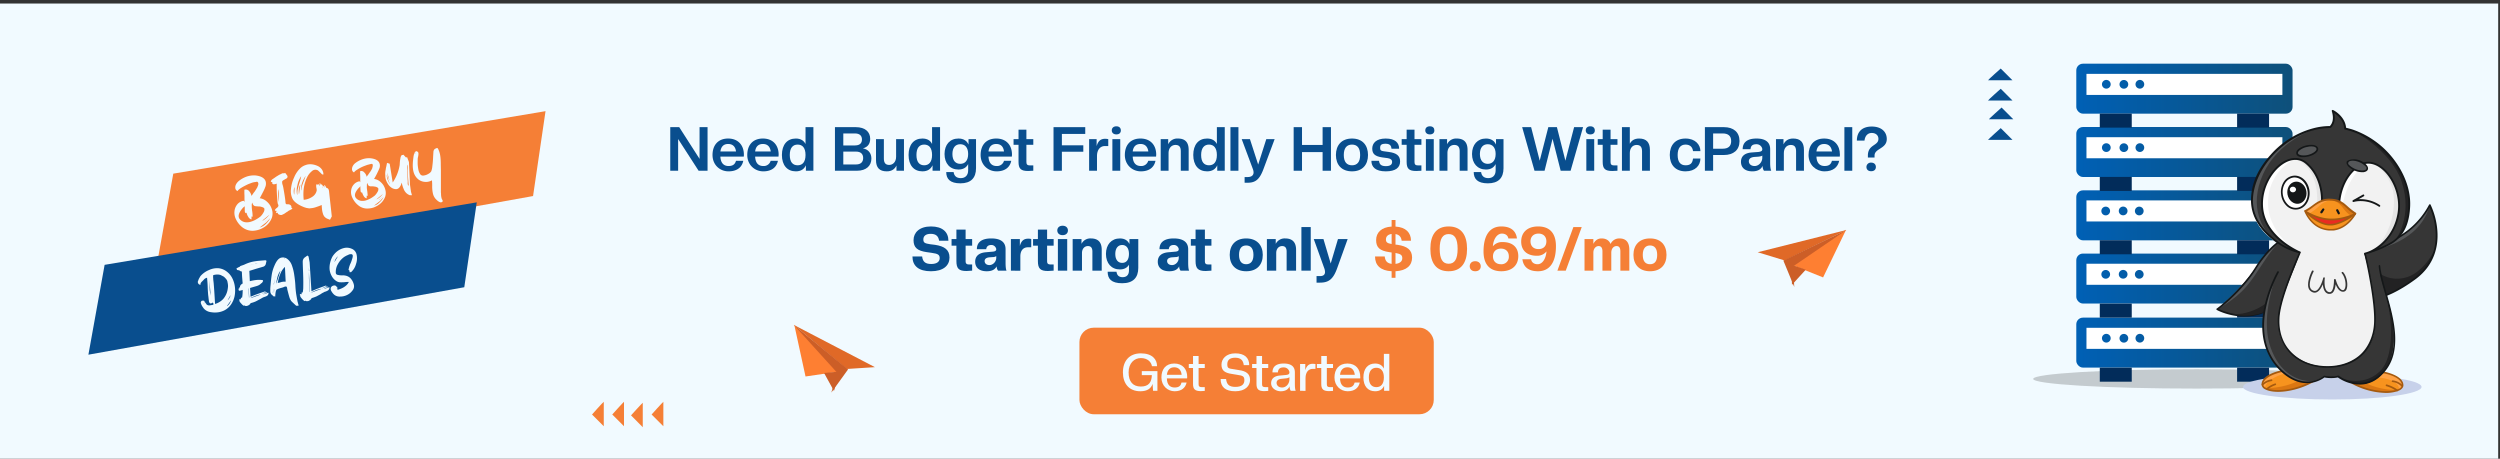 <svg xmlns="http://www.w3.org/2000/svg" xmlns:xlink="http://www.w3.org/1999/xlink" viewBox="0 0 2064.5 378.8"><rect x="0" y="0" width="2064.5" height="378.8" fill="#333333" stroke="none"/><defs><style>.a{fill:none;}.b{clip-path:url(#a);}.c{fill:#f1faff;}.d{fill:#094e8e;}.e{fill:#f57f36;}.f{fill:#282625;opacity:0.22;}.g{fill:url(#b);}.h{fill:#fff;}.i{fill:url(#c);}.j{fill:url(#d);}.k{fill:url(#e);}.l{fill:url(#f);}.m{fill:url(#g);}.n{fill:url(#h);}.o{fill:url(#i);}.p{fill:url(#j);}.q{fill:url(#k);}.r{fill:url(#l);}.s{fill:url(#m);}.t{fill:url(#n);}.u{fill:url(#o);}.v{fill:url(#p);}.w{fill:#c7d1ea;}.x{fill:#f7931e;}.y{fill:#db7712;}.z{fill:#ffa245;}.aa{fill:#a55a0f;}.ab{fill:#363636;}.ac{fill:#555759;}.ad{fill:#222223;}.ae{fill:#141718;}.af{fill:#0e1928;}.ag{fill:#f2f2f2;}.ah{fill:#f15a24;}.ai{fill:#e5e5e5;}.aj{fill:#ea2a21;}.ak{fill:#e06927;}.al{fill:#fe7f32;}.am{fill:#cc5e27;}</style><clipPath id="a"><rect class="a" x="-1" y="2.9" width="2066" height="378"/></clipPath><linearGradient id="b" x1="1714.64" y1="282.92" x2="1893.21" y2="282.92" gradientUnits="userSpaceOnUse"><stop offset="0" stop-color="#0060b5"/><stop offset="1" stop-color="#0e507a"/></linearGradient><linearGradient id="c" x1="1733.98" y1="309.35" x2="1760.41" y2="309.35" gradientUnits="userSpaceOnUse"><stop offset="0" stop-color="#022c5a"/><stop offset="1" stop-color="#022c5a"/></linearGradient><linearGradient id="d" x1="1847.43" y1="309.35" x2="1873.86" y2="309.35" xlink:href="#c"/><linearGradient id="e" x1="1714.64" y1="230.07" x2="1893.21" y2="230.07" xlink:href="#b"/><linearGradient id="f" x1="1733.98" y1="256.5" x2="1760.41" y2="256.5" xlink:href="#c"/><linearGradient id="g" x1="1847.43" y1="256.5" x2="1873.86" y2="256.5" xlink:href="#c"/><linearGradient id="h" x1="1714.64" y1="177.78" x2="1893.21" y2="177.78" xlink:href="#b"/><linearGradient id="i" x1="1733.98" y1="204.21" x2="1760.41" y2="204.21" xlink:href="#c"/><linearGradient id="j" x1="1847.43" y1="204.21" x2="1873.86" y2="204.21" xlink:href="#c"/><linearGradient id="k" x1="1714.64" y1="125.5" x2="1893.21" y2="125.5" xlink:href="#b"/><linearGradient id="l" x1="1733.98" y1="151.93" x2="1760.41" y2="151.93" xlink:href="#c"/><linearGradient id="m" x1="1847.43" y1="151.93" x2="1873.86" y2="151.93" xlink:href="#c"/><linearGradient id="n" x1="1714.64" y1="73.22" x2="1893.21" y2="73.22" xlink:href="#b"/><linearGradient id="o" x1="1733.98" y1="99.64" x2="1760.41" y2="99.64" xlink:href="#c"/><linearGradient id="p" x1="1847.43" y1="99.64" x2="1873.86" y2="99.64" xlink:href="#c"/></defs><g class="b"><rect class="c" x="-2" y="1.9" width="2065" height="377"/><path class="d" d="M753.5,211.8h8c.5,4.3,2.6,6.2,7.5,6.2s7-2.1,7-4.8-1.3-3.7-6.6-4.4l-4.2-.6c-7.6-1.1-10.8-3.7-10.8-9.9s4.8-11.3,14.4-11.3,14.4,4.7,14.4,11.8h-7.7c-.5-3.8-2.7-5.7-6.9-5.7s-6.1,1.9-6.1,4.6,1.1,3.3,5.7,4l4.1.5c7.6,1.2,11.8,4,11.8,10.5s-5,11.3-15.3,11.3S753.5,219.5,753.5,211.8Z"/><path class="d" d="M789.8,215.6V202.9h-4v-5.5h4v-7.8h7.6v7.8h5.4v5.5h-5.4v13c0,1.8.9,2.5,2.7,2.5h2.7v5.1l-4.6.3C791.8,223.8,789.8,221.8,789.8,215.6Z"/><path class="d" d="M805.3,216.1c0-4,2.4-7.3,9-7.8l5.6-.5c2.1-.2,2.8-.9,2.8-2s-1.4-3.5-4-3.5-4,1.2-4.3,3.5h-7.7c0-5.4,3.5-8.9,11.9-8.9s11.8,3.5,11.8,8.9v11c0,3.6.3,5.8.8,6.7h-7a5.3,5.3,0,0,1-1.1-3.6c-1.5,2.7-3.9,4.1-8.3,4.1C808.6,224,805.3,220.9,805.3,216.1Zm17.4-3.1v-1.5a4.9,4.9,0,0,1-2.8.8l-2.9.2c-2.8.3-3.9,1.5-3.9,3.1s1.2,3.3,4,3.3S822.7,216.2,822.7,213Z"/><path class="d" d="M834.8,223.5V197.4h7.4v5.7c1.3-4.6,3.5-6,7-6a8.8,8.8,0,0,1,2.4.3v6.8h-2.7c-3.9,0-6.3,2.7-6.3,7.5v11.9Z"/><path class="d" d="M857.1,215.6V202.9h-4v-5.5h4v-7.8h7.6v7.8h5.4v5.5h-5.4v13c0,1.8.8,2.5,2.7,2.5h2.7v5.1l-4.7.3C859.1,223.8,857.1,221.8,857.1,215.6Z"/><path class="d" d="M873.1,190.3c0-2.2,1.6-3.9,4.4-3.9s4.4,1.7,4.4,3.9-1.6,3.9-4.4,3.9S873.1,192.5,873.1,190.3Zm.5,33.2V197.4h7.7v26.1Z"/><path class="d" d="M902.1,223.5V207.8c0-3-1.1-4.6-3.7-4.6s-4.9,2-4.9,5.8v14.5h-7.7V197.4h7.3v4a8.1,8.1,0,0,1,7.7-4.5c6,0,9,3.1,9,9.4v17.2Z"/><path class="d" d="M913.3,209.7c0-7.7,4.5-12.8,11.5-12.8,4.2,0,6.6,1.9,7.9,4.6v-4.1H940v23.8c0,8.1-4.3,12.7-13.3,12.7s-12-3.7-12-9.5H922c.4,3,2,4.5,5.1,4.5s5.2-1.8,5.2-5.5v-4.8c-1.4,2.4-3.8,3.9-7.5,3.9C917.8,222.5,913.3,217.4,913.3,209.7Zm19,0c0-4.9-2.3-7.4-5.6-7.4s-5.7,2.5-5.7,7.4,2.3,7.4,5.7,7.4S932.3,214.6,932.3,209.7Z"/><path class="d" d="M956.1,216.1c0-4,2.3-7.3,9-7.8l5.6-.5c2.1-.2,2.7-.9,2.7-2s-1.3-3.5-4-3.5-4,1.2-4.2,3.5h-7.7c0-5.4,3.5-8.9,11.8-8.9s11.9,3.5,11.9,8.9v11c0,3.6.3,5.8.8,6.7h-7.1a5.3,5.3,0,0,1-1.1-3.6c-1.4,2.7-3.9,4.1-8.2,4.1C959.4,224,956.1,220.9,956.1,216.1Zm17.3-3.1v-1.5a4.2,4.2,0,0,1-2.7.8l-2.9.2c-2.9.3-4,1.5-4,3.1s1.2,3.3,4.1,3.3S973.4,216.2,973.4,213Z"/><path class="d" d="M987.3,215.6V202.9h-3.9v-5.5h3.9v-7.8H995v7.8h5.4v5.5H995v13c0,1.8.8,2.5,2.6,2.5h2.8v5.1l-4.7.3C989.3,223.8,987.3,221.8,987.3,215.6Z"/><path class="d" d="M1015.5,210.5c0-8.2,4.9-13.6,13.6-13.6s13.7,5.4,13.7,13.6-4.9,13.5-13.7,13.5S1015.5,218.6,1015.5,210.5Zm19.6,0c0-5.3-2.2-7.8-6-7.8s-5.9,2.5-5.9,7.8,2.2,7.7,5.9,7.7S1035.1,215.7,1035.1,210.5Z"/><path class="d" d="M1062.5,223.5V207.8c0-3-1.1-4.6-3.7-4.6s-4.9,2-4.9,5.8v14.5h-7.7V197.4h7.3v4a8.2,8.2,0,0,1,7.8-4.5c5.9,0,9,3.1,9,9.4v17.2Z"/><path class="d" d="M1074.7,223.5v-36h7.7v36Z"/><path class="d" d="M1087.2,228h2.9c2.7,0,4.1-1.2,4.1-3.4a9.3,9.3,0,0,0-.7-3.3l-8.6-23.9h8l6,20.2,6-20.2h8l-8.6,23.9c-3.3,9.3-7.1,12.1-14.2,12.1h-2.9Z"/><path class="e" d="M1149.2,229.4V224c-9.2-.5-13.7-4.9-13.7-12.2h8c.4,3.7,2,5.6,5.7,6.1v-9.4l-2-.3c-7.6-1.1-10.8-3.7-10.8-9.9s4.3-10.7,12.8-11.2v-5.4h3.2v5.4c8.5.5,12.8,5,12.8,11.7h-7.7c-.4-3.2-2-5-5.1-5.5V202l1.9.2c7.6,1.2,11.8,4,11.8,10.5s-4.5,10.8-13.7,11.3v5.4Zm0-27.9v-8.3c-3.2.4-4.7,2.2-4.7,4.5S1145.5,200.9,1149.2,201.5Zm3.2,7.4v9c3.8-.4,5.6-2.2,5.6-4.7S1156.8,209.7,1152.4,208.9Z"/><path class="e" d="M1181.2,205.5c0-11.4,4.7-18.5,15.1-18.5s15.2,7.1,15.2,18.5-4.8,18.5-15.2,18.5S1181.2,217,1181.2,205.5Zm22.5,0c0-8.5-2.5-12.2-7.4-12.2s-7.4,3.7-7.4,12.2,2.5,12.3,7.4,12.3S1203.7,214.1,1203.7,205.5Z"/><path class="e" d="M1213.7,219.9c0-2.4,1.6-4.2,4.5-4.2s4.6,1.8,4.6,4.2-1.6,4.1-4.6,4.1S1213.7,222.1,1213.7,219.9Z"/><path class="e" d="M1225.1,207.7c0-13.6,5.3-20.7,14.7-20.7,7.2,0,12,3.1,12.9,9.9h-7.1c-.4-2.3-2.2-4-5.4-4s-6.8,3.4-7.4,10.5a9.8,9.8,0,0,1,8.1-3.5c8.1,0,12.9,4.3,12.9,11.6s-4.9,12.5-14,12.5S1225.1,218.8,1225.1,207.7Zm20.9,4c0-4-2.6-6.4-6.5-6.4s-6.6,2.4-6.6,6.4,2.6,6.5,6.6,6.5A6.1,6.1,0,0,0,1246,211.7Z"/><path class="e" d="M1284.9,203.3c0,13.6-5.4,20.7-14.8,20.7-7.2,0-12-3-12.9-9.9h7.2c.3,2.3,2.1,4.1,5.4,4.1s6.7-3.5,7.3-10.6a9.7,9.7,0,0,1-8,3.6c-8.1,0-12.9-4.4-12.9-11.7s4.8-12.5,14-12.5S1284.9,192.2,1284.9,203.3Zm-21-4c0,4,2.6,6.4,6.6,6.4s6.5-2.4,6.5-6.4-2.6-6.4-6.5-6.4S1263.9,195.3,1263.9,199.3Z"/><path class="e" d="M1286.1,223.5l13.2-36h6.9l-13.2,36Z"/><path class="e" d="M1338.1,223.5V207.6c0-3.1-1.1-4.4-3.2-4.4s-4.3,1.8-4.3,5.5v14.8h-7.3V207.6c0-3.1-1.2-4.4-3.2-4.4s-4.3,1.8-4.3,5.5v14.8h-7.3V197.4h7.3v4c1.3-2.5,3.3-4.5,6.8-4.5s6.2,1.5,7.4,4.6a7.8,7.8,0,0,1,7.3-4.6c5.4,0,8.2,3.1,8.2,9.4v17.2Z"/><path class="e" d="M1348.9,210.5c0-8.2,4.9-13.6,13.7-13.6s13.6,5.4,13.6,13.6-4.9,13.5-13.6,13.5S1348.9,218.6,1348.9,210.5Zm19.6,0c0-5.3-2.2-7.8-5.9-7.8s-6,2.5-6,7.8,2.2,7.7,6,7.7S1368.5,215.7,1368.5,210.5Z"/><ellipse class="f" cx="1814" cy="312.9" rx="135" ry="8"/><rect class="g" x="1714.6" y="262.3" width="178.6" height="41.26" rx="5.5"/><path class="h" d="M1723,270.7v17.4h161.8V270.7Zm16.5,12.2a3.6,3.6,0,1,1,3.5-3.5A3.6,3.6,0,0,1,1739.5,282.9Zm13.8,0a3.6,3.6,0,0,1,0-7.1,3.6,3.6,0,1,1,0,7.1Zm13.9,0a3.6,3.6,0,1,1,3.5-3.5A3.6,3.6,0,0,1,1767.2,282.9Z"/><rect class="i" x="1734" y="303.6" width="26.4" height="11.6"/><rect class="j" x="1847.4" y="303.6" width="26.4" height="11.6"/><rect class="k" x="1714.6" y="209.4" width="178.6" height="41.26" rx="5.5"/><path class="h" d="M1723,217.8v17.4h161.8V217.8Zm16.5,12.3a3.6,3.6,0,1,1,0-7.1,3.6,3.6,0,0,1,0,7.1Zm13.8,0a3.6,3.6,0,1,1,3.6-3.6A3.6,3.6,0,0,1,1753.3,230.1Zm13.9,0a3.6,3.6,0,1,1,0-7.1,3.6,3.6,0,0,1,0,7.1Z"/><rect class="l" x="1734" y="250.7" width="26.4" height="11.6"/><rect class="m" x="1847.4" y="250.7" width="26.4" height="11.6"/><rect class="n" x="1714.6" y="157.2" width="178.6" height="41.26" rx="5.5"/><path class="h" d="M1723,165.5v17.4h161.8V165.5Zm16.5,12.3a3.6,3.6,0,1,1,0-7.1,3.6,3.6,0,0,1,0,7.1Zm13.8,0a3.6,3.6,0,1,1,3.6-3.6A3.6,3.6,0,0,1,1753.3,177.8Zm13.9,0a3.6,3.6,0,1,1,0-7.1,3.6,3.6,0,0,1,0,7.1Z"/><rect class="o" x="1734" y="198.4" width="26.4" height="11.6"/><rect class="p" x="1847.4" y="198.4" width="26.4" height="11.6"/><rect class="q" x="1714.6" y="104.9" width="178.6" height="41.26" rx="5.5"/><path class="h" d="M1723,113.3v17.4h161.8V113.3Zm16.5,12.2a3.6,3.6,0,1,1,3.5-3.5A3.6,3.6,0,0,1,1739.5,125.5Zm13.8,0a3.6,3.6,0,0,1,0-7.1,3.6,3.6,0,1,1,0,7.1Zm13.9,0a3.6,3.6,0,1,1,3.5-3.5A3.6,3.6,0,0,1,1767.2,125.5Z"/><rect class="r" x="1734" y="146.1" width="26.4" height="11.6"/><rect class="s" x="1847.4" y="146.1" width="26.4" height="11.6"/><rect class="t" x="1714.6" y="52.6" width="178.6" height="41.26" rx="5.5"/><path class="h" d="M1723,61V78.4h161.8V61Zm16.5,12.2a3.6,3.6,0,1,1,3.5-3.5A3.6,3.6,0,0,1,1739.5,73.2Zm13.8,0a3.6,3.6,0,0,1,0-7.1,3.6,3.6,0,1,1,0,7.1Zm13.9,0a3.6,3.6,0,1,1,3.5-3.5A3.6,3.6,0,0,1,1767.2,73.2Z"/><rect class="u" x="1734" y="93.8" width="26.4" height="11.6"/><rect class="v" x="1847.4" y="93.8" width="26.4" height="11.6"/><ellipse class="w" cx="1926" cy="319.5" rx="73.7" ry="10.4"/><path class="x" d="M1981.3,321.7c-6.5,3.6-23.6,2.7-38.6-5.4l5.8-2,14.9-5.1,4.8-1.7s15,2.6,15.9,10.1C1984.2,319.3,1983.2,320.7,1981.3,321.7Z"/><path class="y" d="M1981.3,321.7c-6.5,3.6-23.6,2.7-38.6-5.4l5.8-2,5.5,2.3S1967.3,323.2,1981.3,321.7Z"/><path class="z" d="M1981.3,321.7c-.6-9.2-17.7-10-17.7-10l-.2-2.6,4.8-1.7s15,2.6,15.9,10.1C1984.2,319.3,1983.2,320.7,1981.3,321.7Z"/><path class="aa" d="M1970.7,324.5a61.9,61.9,0,0,1-28.4-7.5c-.3-.1-.4-.4-.4-.8a.7.7,0,0,1,.5-.6l25.5-8.8c.1,0,.3-.1.4,0s15.6,2.7,16.4,10.7c.2,1.8-.6,3.2-2.4,4.4S1975.7,324.5,1970.7,324.5Zm-26.2-8c15.5,7.8,31.9,7.8,37.2,4.2a3.1,3.1,0,0,0,1.7-3c-.6-6.5-13.4-9.2-15.1-9.4Z"/><path class="ab" d="M1968.6,306.9c-14,17.1-31.3,8.3-36.3,5l-1.5-1h0l39-69.5h0C1970,241.9,1986.3,285.3,1968.6,306.9Z"/><path class="x" d="M1909.8,315c-15.6,8.7-33.4,9.5-39.4,5.5a3.6,3.6,0,0,1-2-3.6c.6-7.5,15.6-10.4,15.6-10.4l2.9.9,15.5,5.2Z"/><path class="z" d="M1886.9,307.5v.9s-16,4.2-16.4,12.1a3.6,3.6,0,0,1-2-3.6c.6-7.5,15.6-10.4,15.6-10.4Z"/><path class="y" d="M1902.4,312.7l7.4,2.3c-15.6,8.7-33.4,9.5-39.4,5.5,0,0,15,.5,27.4-6A34,34,0,0,1,1902.4,312.7Z"/><path class="aa" d="M1881.2,323.6c-4.8,0-8.7-.9-11.2-2.4a4.6,4.6,0,0,1-2.4-4.3c.8-8,15.7-10.9,16.3-11h.4l25.7,8.4a.7.7,0,0,1,.5.6.9.9,0,0,1-.4.8C1900.3,321.1,1889.4,323.6,1881.2,323.6Zm3.4-16.4c-1.7.3-15,3.4-15.6,9.8a3.2,3.2,0,0,0,1.7,3c5.4,3.5,21.8,3.2,37.1-4.8Z"/><path class="ab" d="M1919.4,311l-.4.3a23.8,23.8,0,0,1-7,3.3c-6.4,1.6-16.1,1.5-27.5-8.2-21.8-18.5-14.2-52.6-14.2-52.6h0l2.3,2.6Z"/><path class="ab" d="M2010.7,206h0c-2.1,8.3-6.8,16.6-16.3,23.8s-18.7,12-25.6,14.5c-13.5,5-20.6,2.6-20.6,2.6L1938,233.3s1.8-20.9,32.5-32.6a3.2,3.2,0,0,1,.9-.3,65.8,65.8,0,0,0,35.1-31h0C2006.4,169.4,2015.5,187.3,2010.7,206Z"/><path class="ac" d="M2006.4,169.4c-7.6,30.6-44.5,36.6-44.5,36.6l8.5-5.4.9-.3C1996.5,190.9,2006.3,169.8,2006.4,169.4Z"/><path class="ad" d="M2010.7,206c-2.1,8.3-6.8,16.6-16.3,23.8s-18.7,12-25.6,14.5l-6.7-20.8a26,26,0,0,0,24.7,5.6C2001.8,225,2010.6,206.3,2010.7,206Z"/><path class="ae" d="M1961.5,247.3c-8.6,1.8-13.1.4-13.4.3l-.3-.2-10.2-13.6a.5.5,0,0,1-.1-.6c0-.2,2.2-21.8,33.8-33.5a65.6,65.6,0,0,0,34.6-30.6c.2-.2.4-.5.7-.4a.5.5,0,0,1,.6.4,60.7,60.7,0,0,1,5.6,21.7c.8,11.3-1.6,27.4-17.8,39.6C1980.5,241.1,1969.3,245.6,1961.5,247.3Zm-12.8-1c2,.5,17.7,3.6,45.3-17.1,12.5-9.4,18.3-22.3,17.3-38.2a62.6,62.6,0,0,0-4.9-19.9,68,68,0,0,1-34.8,30c-28.8,10.7-32.5,29.6-32.9,32Z"/><path class="ab" d="M1913,203.7s-.6,9.6-17.3,31c-2.3,3-5,6.2-8,9.8-15.2,17.4-33.1,17.5-44.6,15h0a50.7,50.7,0,0,1-12-4.2s18.5-15.3,31.7-33.8c7.6-10.6,13.1-17.2,19.3-21.5l1.4-1.3c.7-.4,2.3-1.5,3-1.8,8.6-5.6,13.8-4.6,13.8-4.6Z"/><path class="ac" d="M1882,200c-10.8,11.2-17.5,25.8-27.4,37.1s-23.6,18.2-23.6,18.2,18.5-15.2,31.7-33.8C1870.3,211,1875.9,204.4,1882,200Z"/><path class="ae" d="M1869.8,258.3a44.5,44.5,0,0,1-19.8,3c-11.1-.9-19.1-5.1-19.4-5.4a.5.5,0,0,1-.3-.5c0-.3.1-.6.3-.6s19.6-14.6,31.5-33.6c18.8-30.1,37.4-29.6,38.2-29.5s.3,0,.4.2l12.8,11.3a.5.5,0,0,1,.2.6c0,.5-1,13.1-25.5,41.2A47.4,47.4,0,0,1,1869.8,258.3Zm-37.5-3.1a51.7,51.7,0,0,0,17.8,4.6c14.4,1.1,26.9-4.2,36.9-15.8,21.9-25.2,24.8-37.9,25.2-40l-12.3-10.9c-2.3.1-19.5,1.4-36.7,28.9C1852.8,238.8,1836.4,252.1,1832.3,255.2Z"/><path class="ad" d="M1895.8,234.8c-2.4,3-5.1,6.2-8.1,9.7-15.1,17.5-33,17.6-44.6,15,32.1.8,48.1-32.2,48.1-32.2Z"/><path class="af" d="M1961.4,266.5c-1.2,24.9-19.7,37.5-41.6,36.4s-39.2-15.7-38.1-40.3c.9-17.4,9-32.5,11.6-43.7,1.3-5.4,5.7-20,7.5-22.2,5.8-7.2,13.6-3.7,20.6-4.7a15.3,15.3,0,0,1,3.7-.2,22.5,22.5,0,0,1,3.6.6c6.9,1.6,15.1-1.2,20.2,6.5,1.5,2.4,4.7,17.3,5.3,22.9C1955.8,233.1,1962.3,248.5,1961.4,266.5Z"/><path class="ab" d="M1973.3,264.2c-1.3,28-18.8,43.9-42.5,46.7h0a62,62,0,0,1-11.5.4h-.4c-20.3-1.1-37-10.8-44.8-27.4h0c-3.3-7.1-4.9-15.6-4.5-25.1a28.7,28.7,0,0,1,.7-5c1.3-6.5,4.3-13,7-19.2a92.3,92.3,0,0,0,3.9-9.6c3-9.6,6.2-18.8,4.8-24.2-1.9-7.1,5.4-24.7,7.8-27.6,7.7-9.3,18.2-4.6,27.4-6a21,21,0,0,1,5-.3,19.3,19.3,0,0,1,4.8.8c9.2,2.2,20.1-1.6,27,8.4,2.1,3.1,9,22.5,8,29.8-.7,5.4-1.9,12.7-.3,21,1,4.5,2.5,9.4,4,14.5h0c.4,1.6.9,3.3,1.4,4.9h0c.8,3.2,1.4,6.4,1.9,9.7h0A54.9,54.9,0,0,1,1973.3,264.2Z"/><path class="ag" d="M1961.4,266.5c-.8,51.2-83.5,46.8-79.6-3.9,1.9-24.2,20.3-50.1,19-65.9,5.8-7.2,13.6-3.7,20.6-4.7a17.9,17.9,0,0,1,7.3.4c6.9,1.6,15.1-1.2,20.2,6.5A214.4,214.4,0,0,1,1961.4,266.5Z"/><path class="ah" d="M1904.8,176.4a68.6,68.6,0,0,0,38.7,2S1924.1,194.9,1904.8,176.4Z"/><path class="ab" d="M1923.8,242.7h-.8c-3.5-.7-4.5-4.6-4.8-7.9-1,2.4-2.5,5-4.5,6.2a4,4,0,0,1-3.5.5,5.9,5.9,0,0,1-3.6-3.1c-2.2-5.2,2.4-14.3,2.6-14.7a1,1,0,0,1,1-.3.8.8,0,0,1,.3,1.1c-.1,0-4.5,8.8-2.6,13.3a3.9,3.9,0,0,0,2.8,2.3,2.9,2.9,0,0,0,2.4-.3c3.4-2.2,5.4-10.1,5.4-10.2s.4-.7.8-.6a.7.7,0,0,1,.5.9c0,.1-1.4,10.4,3.5,11.3a2.1,2.1,0,0,0,1.8-.4c2.1-1.8,2.3-7.6,2.3-9.7a.8.8,0,0,1,.7-.7.8.8,0,0,1,.8.6c.6,2.3,2.8,8.5,5.8,8.6.3,0,1,.1,1.6-1.2,1.4-2.8.5-9.3-2.4-12.7a.6.6,0,0,1,.1-1,.8.8,0,0,1,1,.1c3.3,3.8,4.2,11,2.7,14.2a2.9,2.9,0,0,1-3,1.9c-2.9-.1-4.8-3.3-5.9-6.1-.3,2.5-1,5.6-2.6,7A3.8,3.8,0,0,1,1923.8,242.7Z"/><path class="ag" d="M1989.5,170.6c-.9,17.7-12.4,29.7-28.4,36.1q-4,1.5-8.4,2.7a99.8,99.8,0,0,1-30.3,2.9,98.2,98.2,0,0,1-24.5-4.2l-3.7-1.2-.6-.2h0c-20.3-7.4-34.7-21.7-33.6-42.7.7-12.4,6.5-24.7,15.5-34.9a29.4,29.4,0,0,1,3-3.1c12.9-13.1,31.1-21.8,49.5-20.9s37.8,12.7,49.2,28.3C1985.3,144.6,1990.1,157.9,1989.5,170.6Z"/><path class="ai" d="M1913.4,167.9s3-26.4-16.7-36.5,19.8-10,19.8-10l9.3,48.2Z"/><ellipse class="h" cx="1895.5" cy="159.2" rx="11.1" ry="13.3" transform="translate(-6.2 202) rotate(-6.1)"/><ellipse class="ae" cx="1896.9" cy="160.3" rx="7.9" ry="9.2" transform="translate(1.8 340.6) rotate(-10.3)"/><path class="ae" d="M1897,173h0a10.6,10.6,0,0,1-8.9-3.2,15.4,15.4,0,0,1-4.4-9.5,15.5,15.5,0,0,1,2.3-10.2,11,11,0,0,1,8-5c6.4-.7,12.4,4.9,13.2,12.7S1903.4,172.3,1897,173Zm-3-26.4a9.6,9.6,0,0,0-6.8,4.4,13.7,13.7,0,0,0-2.1,9.2h0a14.4,14.4,0,0,0,4,8.5,9.2,9.2,0,0,0,7.6,2.9h0c5.7-.6,9.7-6.7,8.9-13.5s-5.8-12-11.6-11.5Zm-9.6,13.7Z"/><path class="h" d="M1896.1,156.6a2.6,2.6,0,0,1-2.7,2.2,2.5,2.5,0,0,1-2.5-2.4,2.5,2.5,0,0,1,2.7-2.2A2.5,2.5,0,0,1,1896.1,156.6Z"/><path class="h" d="M1895.9,207l-1.9-.2-2.2-2h0c-20.3-7.3-33.1-19.9-32-40.9.7-12.3,6.5-24.7,15.5-34.9l19.8,2.3a39.7,39.7,0,0,0-22.1,34.3C1871.7,191.2,1895.9,207,1895.9,207Z"/><path class="h" d="M1934.6,168.3s7-36.5,28.1-32.2c0,0-2-10.8-2.6-10.7s-35.7,6.5-35.7,6.5l-4.9,38.5Z"/><path class="ai" d="M1989.5,170.6c-.9,17.7-12.4,29.7-28.4,36.1h-.3c10.1-11,16.5-24.7,16.1-42.7s-15.4-28.4-15.4-28.4l15.5-2.2C1985.3,144.6,1990.1,157.9,1989.5,170.6Z"/><path class="ab" d="M1943.4,108.2a52.7,52.7,0,0,0-6.8-1.9c-.3-9.6-10.2-14.6-10.2-14.6,2.1,6.9.2,10.9-2.1,13.2h-.1a58.3,58.3,0,0,0-13.2,1.8c-27.1,6.8-50,32.1-51.3,57.2-.7,15,7.9,26.6,21.1,36.3,8.9,6.5,15.1,8,19,8.5-.4-.2-30.3-12.5-31.8-38.3-1.3-22.3,16.9-42.6,31.1-38.6a13,13,0,0,1,5.3,2.8c14.3,11.9,13.1,31.3,13.1,31.3h.3l6.6,3.7,7.1-3h.3s.7-19.5,16.3-29.8a16.4,16.4,0,0,1,3.8-1.8c14.9-4.6,32.5,18.3,28.7,41.2a43.7,43.7,0,0,1-21.6,31.3c8.1-2.1,14.3-5.1,19-9.1a9.6,9.6,0,0,0,1.5-1.4c6.3-6.2,9.4-14.7,10-26.4C1990.7,145.2,1970.1,117.4,1943.4,108.2Z"/><path class="ac" d="M1868.8,143.9c-12.1,27.1-.9,47.2,12,56.3-13.9-8.8-21.8-21.3-21.1-36.3,1.3-25.1,24.2-50.4,51.3-57.2h0S1881.2,116.4,1868.8,143.9Z"/><path class="ad" d="M1989.5,170.6c-.6,11.7-3.7,20.2-10,26.4l-1.5,1.4c.3-.4,14.8-19.5,5.3-48.3-8.6-25.8-39.2-41.7-39.7-42C1970.1,117.4,1990.7,145.2,1989.5,170.6Z"/><path class="ae" d="M1922.2,303.7h-2.5c-11.3-.6-21.3-4.6-28.2-11.6s-11-17.5-10.5-29.4c.6-14.2,11.7-40.4,16.4-51.6l1.2-2.8c.1-.4.4-.5.8-.4s.5.5.4.9-.6,1.7-1.1,2.8c-4.7,11.1-15.7,37.2-16.3,51.2-.6,11.5,2.9,21.3,10.1,28.4s16.3,10.6,27.2,11.1,20.8-2.4,28.1-8.3,12.2-15.9,12.7-27.4c.8-16.7-6-48.5-8.1-56.9a.7.7,0,0,1,.5-.9c.4,0,.7.1.8.6,2.1,8.4,9,40.4,8.2,57.4-.6,12-5.1,21.9-13.3,28.5C1941.9,300.7,1932.5,303.7,1922.2,303.7Z"/><path class="ac" d="M1911.9,314.6c-6.3,1.6-16.1,1.5-27.5-8.2-21.7-18.5-14.1-52.6-14.1-52.6h0c1.3-6.5,4.3-13,7-19.2a125.1,125.1,0,0,0-4.7,21.8c-1,8.8-1,18.5,1.5,27.5h0C1881.5,309.2,1899.3,316,1911.9,314.6Z"/><path class="ad" d="M1968.6,306.9c-14,17.1-31.3,8.3-36.3,5h0s18,8.3,32.3-4.6c11-9.8,11.1-33.2,8.4-51.2h0c-.6-3.4-1.2-6.7-1.9-9.7h0c-.5-1.8-1-3.4-1.4-4.9h0C1970,241.9,1986.3,285.3,1968.6,306.9Z"/><path class="ae" d="M1948.6,317.6a32.5,32.5,0,0,1-18-5.9,28.7,28.7,0,0,1-11.1,0c-2.3,1.8-17.5,12-35.7-4.8-13.5-12.6-18.5-30.9-14.1-52.9a111.6,111.6,0,0,1,10.8-29.6.8.8,0,0,1,1.1-.3.8.8,0,0,1,.2,1,104.6,104.6,0,0,0-10.6,29.3c-3,14.9-3,36.1,13.7,51.5,18.7,17.2,33.5,5.1,34,4.6a1,1,0,0,1,.7-.2,26.9,26.9,0,0,0,11.1-.1h.6c.8.6,20.2,15.3,36.8-4,14.7-17,7.3-42.9,1.4-63.8-2.4-8.4-4.7-16.3-5.2-22.7,0-.4.2-.8.6-.8a.7.7,0,0,1,.7.7c.6,6.2,2.8,14.1,5.2,22.4,6,21.2,13.4,47.6-1.7,65.2C1962.4,315.2,1955.1,317.6,1948.6,317.6Z"/><path class="aa" d="M1868.4,318.4l-.5-.2a.7.7,0,0,1-.1-1,13.8,13.8,0,0,1,7.9-3.9c.4-.1.7.2.8.6a.7.7,0,0,1-.5.8c-4.8.8-7.1,3.4-7.1,3.5Z"/><path class="aa" d="M1872.3,321.8a.9.9,0,0,1-.6-.3.8.8,0,0,1,.1-1,20.8,20.8,0,0,1,6.9-3.8c.4-.1.8,0,.9.4a.8.8,0,0,1-.4.9,20.9,20.9,0,0,0-6.4,3.5A.5.5,0,0,1,1872.3,321.8Z"/><path class="aa" d="M1983.9,319.5l-.6-.2a12.4,12.4,0,0,0-7.6-3.8c-.3,0-.7-.4-.6-.7a.7.7,0,0,1,.7-.7,13.8,13.8,0,0,1,8.5,4.2.6.6,0,0,1-.1,1C1984.2,319.5,1984.1,319.5,1983.9,319.5Z"/><path class="aa" d="M1979.5,323.2l-.5-.2a25.8,25.8,0,0,0-8.4-4.1.8.8,0,0,1-.5-.9.8.8,0,0,1,1-.5c6,1.9,8.8,4.3,8.9,4.4a.7.7,0,0,1,.1,1C1979.8,323.1,1979.7,323.2,1979.5,323.2Z"/><path class="ac" d="M1906.4,128.5c4.7-1.2,8-3.9,7.4-6s-4.8-2.9-9.4-1.6-8,3.9-7.4,6S1901.7,129.6,1906.4,128.5Z"/><path class="ae" d="M1903.9,129.7a25.4,25.4,0,0,1-3.9,0c-2.1-.4-3.4-1.3-3.7-2.7s.3-2.8,1.9-4.1a16.1,16.1,0,0,1,5.9-2.7c5.2-1.3,9.5-.4,10.2,2.2s-2.7,5.5-7.9,6.8h0Zm2.5-1.2Zm.6-7.5-2.5.5a13.8,13.8,0,0,0-5.3,2.5c-1.2,1-1.8,1.9-1.5,2.7s1.2,1.2,2.6,1.5a14.5,14.5,0,0,0,5.8-.3c4.5-1.2,7.3-3.7,6.8-5.2S1910.3,120.7,1907,121Z"/><path class="ae" d="M1953.1,210.2a.8.8,0,0,1-.8-.6.8.8,0,0,1,.6-.9l1-.3c9.1-2.7,22.8-13.1,26-32.3,2.4-15.1-4.6-29.2-12.2-35.8-5.1-4.5-10.6-6.1-15.6-4.6a19.1,19.1,0,0,0-3.6,1.7c-15,10.1-15.9,29-15.9,29.2a.8.8,0,0,1-.5.7l-.4.2-7,2.9h-.6l-7-3.8a.9.9,0,0,1-.4-.8c0-.2,1-19.1-12.8-30.6a13.5,13.5,0,0,0-5-2.7c-4.9-1.3-10.5.3-15.8,4.6-7.7,6.2-15.1,18.9-14.3,33.3,1.3,23,25.5,35,30.3,37.2h.3a.9.9,0,0,1,.3,1,.8.8,0,0,1-.9.5,50.8,50.8,0,0,1-18.5-8.4c-15-11-22-23.1-21.4-36.9s6.4-25.1,16.2-36a71.7,71.7,0,0,1,35.7-22,53.1,53.1,0,0,1,13.2-1.7c2.7-2.9,3.2-7,1.6-12.3a.9.9,0,0,1,.1-.7.9.9,0,0,1,.7-.3c.5,0,10.2,5.1,11,14.7,2.3.6,4.4,1.1,6.3,1.8a72.4,72.4,0,0,1,33.9,25.4c8.8,12,13.3,25.4,12.7,37.8s-3.9,20.7-10.2,27a10.7,10.7,0,0,1-1.6,1.4c-4.4,3.8-15.8,8.6-24.2,10.9l-1,.3ZM1927.6,93.4c1.4,6.3-.6,10-2.7,12.1l-.5.2h-.2a56.5,56.5,0,0,0-13,1.7c-26.7,6.7-49.4,32.1-50.7,56.5-.6,13.3,6.2,25,20.8,35.6a46.8,46.8,0,0,0,9.7,5.5c-9.1-5.7-22.8-17-23.8-34.5-.8-15,6.9-28.2,14.9-34.7,5.7-4.6,11.9-6.3,17.2-4.8a15.2,15.2,0,0,1,5.6,3c13.2,10.9,13.4,28.2,13.4,31.4l6.2,3.4,6.6-2.8c.2-3.2,2.3-20.4,16.5-29.9a18.4,18.4,0,0,1,4.1-1.9c5.5-1.7,11.5.1,17,4.9,7.9,6.9,15.3,21.5,12.7,37.2a43.6,43.6,0,0,1-17.2,28.6c5.5-2.2,10.7-4.8,13.3-7.1l1.5-1.3c6-6,9.1-14.3,9.7-25.9,1.2-25-19.2-52.6-45.6-61.7h0a56.1,56.1,0,0,0-6.7-1.9c-.3,0-.6-.4-.6-.7C1935.6,99.6,1930.4,95.2,1927.6,93.4Z"/><path class="x" d="M1944.9,176.6h-.1c-.7,1.2-7.7,13.8-21.4,13.1s-18.9-12.8-19.8-15a1,1,0,0,1-.1-.4c7.4-3.5,10.6-9.9,21.2-9.4h1.5C1935.3,166.1,1937.3,171.7,1944.9,176.6Z"/><path class="aj" d="M1903.6,174.4s9.1,6.3,20.4,6.9,20.9-4.7,20.9-4.7-12.3,9.5-21.7,9S1903.6,174.4,1903.6,174.4Z"/><path class="z" d="M1924.7,165s-5.9,1.5-9.6,5.2a42.1,42.1,0,0,1-8.2,6.2l-3.2-1.6a1,1,0,0,1-.1-.4C1911,170.9,1914.1,164.5,1924.7,165Z"/><path class="y" d="M1944.9,176.6h-.1l-3.3,1.4s-3-1.2-6.6-6.2a20,20,0,0,0-8.6-6.7C1935.3,166.1,1937.3,171.7,1944.9,176.6Z"/><path class="aa" d="M1926.9,190.4h-3.4c-15.1-.9-20.5-15.7-20.6-15.9a.8.8,0,0,1,.4-.9,39.8,39.8,0,0,0,6.3-4c4.1-3,7.9-5.9,15.3-5.5s10.4,3.3,14.1,6.6a54.7,54.7,0,0,0,6.5,5,.7.7,0,0,1,.3.8C1945.5,177,1939.2,189,1926.9,190.4Zm-22.5-15.6c1.2,2.7,6.6,13.6,19.1,14.3s19-9.8,20.4-12.3a39.5,39.5,0,0,1-6-4.9c-3.7-3.3-6.6-5.9-13.3-6.2s-10.5,2.4-14.3,5.2A33.5,33.5,0,0,1,1904.4,174.8Z"/><path class="aa" d="M1925.8,186.2h-2.6c-9.5-.5-19-10.1-19.4-10.7s-1-1.4-.7-1.6a.6.6,0,0,1,.9-.1c.1.1,9.1,6.2,20,6.7s20.5-4.5,20.6-4.6.7-.1.9.2a.8.8,0,0,1-.1,1C1944.9,177.5,1934.8,185.2,1925.8,186.2Zm-17-8.1c3.8,3,9.3,6.5,14.5,6.8s10.8-2.4,15.1-4.9a44.2,44.2,0,0,1-14.5,2A42.6,42.6,0,0,1,1908.8,178.1Z"/><path class="ac" d="M1945.3,140.5c-4.5-1.6-7.5-4.7-6.7-6.7s5-2.4,9.5-.7,7.5,4.7,6.7,6.7S1949.8,142.1,1945.3,140.5Z"/><path class="ae" d="M1951.8,142.2a16.3,16.3,0,0,1-6.8-1.1h0a17.2,17.2,0,0,1-5.5-3.4c-1.5-1.5-2-3-1.6-4.2s5.4-3,10.4-1.2a14.8,14.8,0,0,1,5.5,3.4c1.5,1.5,2,3,1.6,4.2S1953.7,141.9,1951.8,142.2Zm-6.3-2.4c4.5,1.6,8.1,1.1,8.6-.3s-.2-1.7-1.2-2.7a16.9,16.9,0,0,0-5.1-3.1c-4.4-1.6-8-1.1-8.5.4s.2,1.7,1.2,2.7a17,17,0,0,0,5,3Z"/><path class="ae" d="M1964.8,170.8a.5.5,0,0,1-.4-.2c-10.6-6.9-20.6-3.9-20.7-3.8a.9.9,0,0,1-1-.5.9.9,0,0,1,.4-1l8.2-4.6a.7.7,0,0,1,1,.3c.3.4.1.8-.3,1.1l-4.3,2.4a28.9,28.9,0,0,1,17.5,4.8.8.8,0,0,1,.3,1.1A1,1,0,0,1,1964.8,170.8Z"/><path class="ae" d="M1931.8,176.9a.8.8,0,0,1-1.2-.3l-1.3-2.5a.9.9,0,1,1,1.6-.9l1.3,2.5C1932.3,176,1932.3,176.7,1931.8,176.9Z"/><path class="ae" d="M1916.5,176.1a1.1,1.1,0,0,1-.3-1.3l1.6-2.3a1,1,0,0,1,1.2-.3.9.9,0,0,1,.3,1.3l-1.5,2.3A1.1,1.1,0,0,1,1916.5,176.1Z"/><path class="e" d="M547.8,331.8V352l-9.7-9.7S547.5,331.8,547.8,331.8Z"/><path class="e" d="M530.8,332.6v20.2l-9.7-9.8S530.5,332.6,530.8,332.6Z"/><path class="e" d="M515.3,331.8V352l-9.7-9.7S515,331.8,515.3,331.8Z"/><path class="e" d="M498.6,331.8V352l-9.7-9.7S498.2,331.8,498.6,331.8Z"/><path class="d" d="M576.9,141,560,114.8V141h-6.5V105h7.4l16.8,26.2V105h6.6v36Z"/><path class="d" d="M588.4,128c0-8.1,4.6-13.6,12.9-13.6s13,5.6,13,13.3a9.2,9.2,0,0,1-.1,1.6H594.9c.2,5.3,2.8,7.8,6.7,7.8s5.4-1.7,6.2-4.3h6c-1.1,5.3-5.1,8.7-12.2,8.7S588.4,136.2,588.4,128Zm6.5-2.9h12.9c-.5-4.2-2.9-6.2-6.5-6.2S595.5,120.9,594.9,125.1Z"/><path class="d" d="M617.1,128c0-8.1,4.5-13.6,12.9-13.6s13,5.6,13,13.3c0,.5-.1,1-.1,1.6H623.6c.2,5.3,2.7,7.8,6.7,7.8a5.9,5.9,0,0,0,6.1-4.3h6c-1.1,5.3-5.1,8.7-12.1,8.7S617.1,136.2,617.1,128Zm6.5-2.9h12.9c-.6-4.2-2.9-6.2-6.5-6.2S624.1,120.9,623.6,125.1Z"/><path class="d" d="M645.7,128c0-8.6,4.4-13.6,11.5-13.6,3.9,0,6.5,1.6,8,4.5V105h6.5v36h-6.2v-4.5c-1.4,3.1-4,5-8.3,5C650.1,141.5,645.7,136.5,645.7,128Zm19.5,0c0-6-2.6-8.6-6.5-8.6s-6.5,2.6-6.5,8.6,2.6,8.5,6.5,8.5S665.2,133.9,665.2,128Z"/><path class="d" d="M707.7,141H689.5V105h17.2c7.7,0,11.9,3.9,11.9,9.6,0,4-1.9,6.9-6,7.9,4.7.9,7,4.2,7,8.5C719.6,136.8,715.4,141,707.7,141ZM706,110.2h-9.6v9.9H706c3.8,0,5.8-1.7,5.8-4.9S709.8,110.2,706,110.2Zm1,15H696.4v10.6H707c3.8,0,5.8-2,5.8-5.3S710.8,125.2,707,125.2Z"/><path class="d" d="M723.4,132.2V114.9h6.5v16c0,3.5,1.3,5.3,4.4,5.3s5.7-2.5,5.7-6.7V114.9h6.5V141h-6.2v-4.3c-1.4,2.8-3.7,4.8-8,4.8C726.3,141.5,723.4,138.5,723.4,132.2Z"/><path class="d" d="M750.3,128c0-8.6,4.4-13.6,11.4-13.6,4,0,6.6,1.6,8,4.5V105h6.6v36h-6.2v-4.5c-1.5,3.1-4,5-8.4,5C754.7,141.5,750.3,136.5,750.3,128Zm19.4,0c0-6-2.6-8.6-6.5-8.6s-6.4,2.6-6.4,8.6,2.6,8.5,6.4,8.5S769.7,133.9,769.7,128Z"/><path class="d" d="M780,127.2c0-7.7,4.4-12.8,11.5-12.8,4.3,0,6.9,1.9,8.3,5v-4.5H806v24c0,8.1-4.3,12.5-12.9,12.5s-11.7-3.7-11.7-9.3h6.1c.4,3.2,2.4,5,5.9,5s6.1-2.1,6.1-6.4v-5.2c-1.5,2.9-4.1,4.5-8,4.5C784.4,140,780,134.9,780,127.2Zm19.5,0c0-5.4-2.6-8.1-6.5-8.1s-6.5,2.7-6.5,8.1,2.6,8.1,6.5,8.1S799.5,132.6,799.5,127.2Z"/><path class="d" d="M809.8,128c0-8.1,4.5-13.6,12.9-13.6s13,5.6,13,13.3c0,.5-.1,1-.1,1.6H816.3c.2,5.3,2.7,7.8,6.7,7.8a5.9,5.9,0,0,0,6.1-4.3h6c-1.1,5.3-5.1,8.7-12.1,8.7S809.8,136.2,809.8,128Zm6.5-2.9h12.8c-.5-4.2-2.8-6.2-6.4-6.2S816.8,120.9,816.3,125.1Z"/><path class="d" d="M841.1,133.7V119.6H837v-4.7h4.1v-7.8h6.5v7.8h5.7v4.7h-5.7v14.3c0,2,.9,2.7,3,2.7h2.7V141l-4.3.2C843.1,141.2,841.1,139.4,841.1,133.7Z"/><path class="d" d="M870,141V105h26.2v5.6H876.9V120h17.7v5.3H876.9V141Z"/><path class="d" d="M899.4,141V114.9h6.2v5.8c1.3-4.6,3.6-6.1,7.2-6.1a15.7,15.7,0,0,1,2.4.3v5.7h-2.7c-3.9,0-6.6,3-6.6,8.3V141Z"/><path class="d" d="M918.1,107.7c0-2,1.4-3.4,3.8-3.4s3.7,1.4,3.7,3.4-1.3,3.3-3.7,3.3S918.1,109.6,918.1,107.7Zm.5,33.3V114.9h6.5V141Z"/><path class="d" d="M928.9,128c0-8.1,4.5-13.6,12.9-13.6s13,5.6,13,13.3c0,.5-.1,1-.1,1.6H935.4c.2,5.3,2.7,7.8,6.7,7.8a5.9,5.9,0,0,0,6.1-4.3h6c-1.1,5.3-5.1,8.7-12.1,8.7S928.9,136.2,928.9,128Zm6.5-2.9h12.9c-.6-4.2-2.9-6.2-6.5-6.2S935.9,120.9,935.4,125.1Z"/><path class="d" d="M975.1,141V125c0-3.5-1.2-5.3-4.4-5.3s-5.7,2.5-5.7,6.7V141h-6.5V114.9h6.2v4.3a8.2,8.2,0,0,1,8-4.8c6,0,8.9,3.1,8.9,9.4V141Z"/><path class="d" d="M985.4,128c0-8.6,4.4-13.6,11.4-13.6,4,0,6.6,1.6,8.1,4.5V105h6.5v36h-6.2v-4.5c-1.4,3.1-4,5-8.4,5C989.8,141.5,985.4,136.5,985.4,128Zm19.5,0c0-6-2.7-8.6-6.5-8.6s-6.5,2.6-6.5,8.6,2.6,8.5,6.5,8.5S1004.9,133.9,1004.9,128Z"/><path class="d" d="M1016.1,141V105h6.6v36Z"/><path class="d" d="M1027.8,146.2h2.6c3,0,4.8-1.4,4.8-3.8a8.5,8.5,0,0,0-.5-2.6l-9.3-24.9h6.8l6.8,21,6.7-21h6.9l-9.3,24.9c-3.2,8.5-6.6,11.1-13,11.1h-2.5Z"/><path class="d" d="M1092.2,141V125.6h-17V141h-6.9V105h6.9v14.7h17V105h6.9v36Z"/><path class="d" d="M1103.2,128c0-8.2,4.8-13.6,13.3-13.6s13.2,5.4,13.2,13.6-4.7,13.5-13.2,13.5S1103.2,136.2,1103.2,128Zm20,0c0-5.8-2.4-8.6-6.7-8.6s-6.8,2.8-6.8,8.6,2.5,8.5,6.8,8.5S1123.2,133.7,1123.2,128Z"/><path class="d" d="M1132.5,132.8h6.3c.3,2.7,1.5,4.4,5.6,4.4s5.2-1.6,5.2-3.5-1.4-2.7-3.6-3.1l-4.5-.6c-6-.9-8.3-2.9-8.3-7.3s3.2-8.3,11.1-8.3,11.1,3.6,11.1,8.4h-6.3c-.2-2.2-1-4.1-4.9-4.1s-4.5,1.4-4.5,3.5,1,2.4,2.9,2.7l4.4.6c5.8.8,9.2,2.8,9.2,7.8s-3.5,8.2-11.9,8.2S1132.5,137.9,1132.5,132.8Z"/><path class="d" d="M1161.6,133.7V119.6h-4.1v-4.7h4.1v-7.8h6.5v7.8h5.7v4.7h-5.7v14.3c0,2,.9,2.7,3,2.7h2.7V141l-4.3.2C1163.6,141.2,1161.6,139.4,1161.6,133.7Z"/><path class="d" d="M1177,107.7c0-2,1.3-3.4,3.8-3.4s3.7,1.4,3.7,3.4-1.3,3.3-3.7,3.3S1177,109.6,1177,107.7Zm.5,33.3V114.9h6.5V141Z"/><path class="d" d="M1205.4,141V125c0-3.5-1.3-5.3-4.5-5.3s-5.6,2.5-5.6,6.7V141h-6.6V114.9h6.3v4.3a8.1,8.1,0,0,1,7.9-4.8c6,0,9,3.1,9,9.4V141Z"/><path class="d" d="M1215.6,127.2c0-7.7,4.5-12.8,11.5-12.8,4.3,0,6.9,1.9,8.3,5v-4.5h6.2v24c0,8.1-4.3,12.5-12.9,12.5s-11.7-3.7-11.7-9.3h6.1c.4,3.2,2.4,5,5.9,5s6.1-2.1,6.1-6.4v-5.2c-1.5,2.9-4.1,4.5-8,4.5C1220.1,140,1215.6,134.9,1215.6,127.2Zm19.5,0c0-5.4-2.6-8.1-6.5-8.1s-6.5,2.7-6.5,8.1,2.7,8.1,6.5,8.1S1235.1,132.6,1235.1,127.2Z"/><path class="d" d="M1288.8,141l-6.7-26.4-6.6,26.4h-8.3L1257,105h7.4l7.1,27.7,7.1-27.7h7.1l7,27.7,7.2-27.7h7.4L1297,141Z"/><path class="d" d="M1309.5,107.7c0-2,1.4-3.4,3.8-3.4s3.7,1.4,3.7,3.4-1.3,3.3-3.7,3.3S1309.5,109.6,1309.5,107.7Zm.5,33.3V114.9h6.5V141Z"/><path class="d" d="M1323.5,133.7V119.6h-4.1v-4.7h4.1v-7.8h6.5v7.8h5.7v4.7H1330v14.3c0,2,.9,2.7,2.9,2.7h2.8V141l-4.3.2C1325.5,141.2,1323.5,139.4,1323.5,133.7Z"/><path class="d" d="M1356,141V125c0-3.5-1.3-5.3-4.5-5.3s-5.6,2.5-5.6,6.7V141h-6.5V105h6.5v13.7c1.4-2.6,3.7-4.3,7.7-4.3,5.9,0,8.9,3.1,8.9,9.4V141Z"/><path class="d" d="M1378.9,128c0-8.2,4.7-13.6,13-13.6s12.3,5.3,12.3,10.4h-6.1c-.4-3.1-2.2-5.4-6.2-5.4s-6.5,2.8-6.5,8.6,2.4,8.5,6.5,8.5,5.7-1.7,6.2-5.6h6.1c0,5.6-4.1,10.6-12.3,10.6S1378.9,136.2,1378.9,128Z"/><path class="d" d="M1423.6,128h-8.9v13h-6.8V105h15.7c7.9,0,12.9,4.1,12.9,11.5S1431.5,128,1423.6,128Zm-1-17.8h-7.9v12.6h7.9c4.5,0,7-2,7-6.3S1427.1,110.2,1422.6,110.2Z"/><path class="d" d="M1437.7,133.6c0-4,2.4-7.2,8.9-7.7l5.4-.4c2.6-.3,3.3-1,3.3-2.3s-1.5-4.1-4.8-4.1-4.7,1.3-4.9,4.1h-6.5c0-5.3,3.4-8.8,11.4-8.8s11.3,3.5,11.3,8.8v11.1c0,3.6.4,5.8.9,6.7h-6a6.3,6.3,0,0,1-1.1-4.1c-1.4,3-4.1,4.6-8.5,4.6C1441,141.5,1437.7,138.4,1437.7,133.6Zm17.6-3.4v-1.8c-.4.5-1.6.8-3.4,1l-3.1.2c-3.3.3-4.6,1.7-4.6,3.6s1.5,3.9,4.8,3.9S1455.3,134,1455.3,130.2Z"/><path class="d" d="M1483.2,141V125c0-3.5-1.2-5.3-4.4-5.3s-5.7,2.5-5.7,6.7V141h-6.5V114.9h6.2v4.3c1.4-2.8,3.7-4.8,8-4.8,6,0,8.9,3.1,8.9,9.4V141Z"/><path class="d" d="M1493.5,128c0-8.1,4.5-13.6,12.9-13.6s13,5.6,13,13.3c0,.5-.1,1-.1,1.6H1500c.2,5.3,2.7,7.8,6.7,7.8s5.4-1.7,6.1-4.3h6c-1.1,5.3-5.1,8.7-12.1,8.7S1493.5,136.2,1493.5,128Zm6.5-2.9h12.9c-.6-4.2-2.9-6.2-6.5-6.2S1500.5,120.9,1500,125.1Z"/><path class="d" d="M1523.1,141V105h6.5v36Z"/><path class="d" d="M1542.5,130.1v-1.6c0-9.4,8.7-7.9,8.7-13.8,0-3.1-2.4-4.9-5.5-4.9s-5.5,2.1-6,6.3h-6.3c0-7.3,4.4-11.6,12.3-11.6s12.4,4.3,12.4,10.3c0,8.2-10.1,7.6-10.1,13.7v1.6Zm-1.2,7.8a3.6,3.6,0,0,1,3.9-3.6c2.6,0,3.9,1.6,3.9,3.6s-1.3,3.5-3.9,3.5S1541.3,139.8,1541.3,137.9Z"/><rect class="e" x="891.4" y="270.6" width="292.6" height="71.49" rx="11.8"/><path class="c" d="M927.3,307.5c0-9.3,5.2-15.7,14.8-15.7s13.4,5.1,13.4,10.6h-4.2c-.7-3.7-3.8-6.7-9.2-6.7S932,299.9,932,307.5s3.5,11.7,10.1,11.7,8.9-3.6,9.1-9.4h-8.3v-3.3h12.9v16.2h-3.6l-.4-5.7c-1.2,3.8-4.4,6.1-10.1,6.1C932.3,323.1,927.3,316.7,927.3,307.5Z"/><path class="c" d="M959.1,311.7c0-6.8,3.6-11.5,10.6-11.5s10.7,4.7,10.7,11.1c0,.4-.1.8-.1,1.2H963.6c.1,5.2,2.6,7.5,6.4,7.5s5.1-1.6,5.7-4.1h4.2c-1,4.4-4.2,7.2-9.9,7.2S959.1,318.7,959.1,311.7Zm4.5-2.2h12.2c-.4-4.1-2.7-6.2-6.1-6.2S964.1,305.4,963.6,309.5Z"/><path class="c" d="M985.2,317V303.9h-3.5v-3.3h3.5V294h4.6v6.6h5.1v3.3h-5.1v13.3c0,1.9.7,2.5,2.7,2.5h2.4v3.1l-3.4.2C986.9,322.9,985.2,321.5,985.2,317Z"/><path class="c" d="M1008,313h4.5c.5,4.4,2.4,6.5,7.7,6.5s7.4-2.2,7.4-5.5-1.3-3.8-6.1-4.5l-4.2-.7c-6.3-.9-8.6-3.1-8.6-7.7s3.7-9.3,11.4-9.3,11.5,3.7,11.5,9.7h-4.5c-.5-4-2.5-6.1-7.1-6.1s-6.5,2.1-6.5,5.4,1,3.5,5.3,4.1l4.2.7c6.1.8,9.3,3.2,9.3,8.1s-3.9,9.4-12.2,9.4S1008,319.5,1008,313Z"/><path class="c" d="M1037.6,317V303.9H1034v-3.3h3.6V294h4.6v6.6h5.1v3.3h-5.1v13.3c0,1.9.7,2.5,2.7,2.5h2.4v3.1l-3.4.2C1039.3,322.9,1037.6,321.5,1037.6,317Z"/><path class="c" d="M1049.7,316.5c0-3.3,2-6,7.4-6.4l4.3-.4c2.6-.2,3.4-.8,3.4-2.2s-1.5-4.1-4.7-4.1-4.6,1.3-4.8,4.1h-4.5c0-4.5,2.8-7.3,9.3-7.3s9.2,2.8,9.2,7.3V317c0,3,.3,5,.7,5.7h-4.1a6,6,0,0,1-.9-3.8c-1.2,2.8-3.6,4.2-7.4,4.2S1049.7,320.6,1049.7,316.5Zm15.1-3.2v-1.9c-.5.6-1.7,1-3.4,1.1l-2.8.3c-3.2.2-4.4,1.6-4.4,3.4s1.4,3.8,4.6,3.8S1064.8,317,1064.8,313.3Z"/><path class="c" d="M1073.6,322.7V300.6h4.3v5.1c1.2-3.9,3.1-5.3,6.3-5.3l2.1.2v4h-2.2c-3.6,0-6,2.8-6,7.7v10.5Z"/><path class="c" d="M1091.1,317V303.9h-3.6v-3.3h3.6V294h4.6v6.6h5.1v3.3h-5.1v13.3c0,1.9.7,2.5,2.7,2.5h2.4v3.1l-3.4.2C1092.8,322.9,1091.1,321.5,1091.1,317Z"/><path class="c" d="M1102,311.7c0-6.8,3.7-11.5,10.7-11.5s10.6,4.7,10.6,11.1v1.2h-16.7c.1,5.2,2.6,7.5,6.3,7.5s5.1-1.6,5.8-4.1h4.2c-1,4.4-4.2,7.2-10,7.2S1102,318.7,1102,311.7Zm4.6-2.2h12.2c-.5-4.1-2.7-6.2-6.1-6.2S1107,305.4,1106.6,309.5Z"/><path class="c" d="M1125.9,311.7c0-7.3,3.7-11.5,9.6-11.5,3.6,0,6,1.5,7.3,4.2V292.2h4.5v30.5H1143v-4.1c-1.3,2.9-3.6,4.5-7.5,4.5C1129.6,323.1,1125.9,318.9,1125.9,311.7Zm16.9,0c0-5.6-2.6-8-6.2-8s-6.2,2.4-6.2,8,2.5,8,6.2,8S1142.8,317.2,1142.8,311.7Z"/><polygon class="e" points="143.1 143.4 450.5 91.8 440.2 161.9 129.7 217.6 143.1 143.4"/><polygon class="d" points="86.4 218.7 393.7 167.1 383.4 237.2 73 292.9 86.4 218.7"/><polygon class="ak" points="722.5 303.2 655.5 268.3 699.2 304.7 722.5 303.2"/><polygon class="al" points="693 306.8 665.2 310.9 655.9 268.2 693 306.8"/><polygon class="am" points="688.7 322.9 680.5 308 693 306.8 688.7 322.9"/><polygon class="am" points="700.3 305.1 655.5 268.3 691.4 307.9 686.5 324.2 700.3 305.1"/><polygon class="ak" points="1451.5 208.3 1524.8 189.9 1473.8 215.1 1451.5 208.3"/><polygon class="al" points="1479.4 218.6 1505.5 229.1 1524.5 189.7 1479.4 218.6"/><polygon class="am" points="1479.8 235.2 1491.2 222.7 1479.4 218.6 1479.8 235.2"/><polygon class="am" points="1472.7 215.2 1524.8 189.9 1480.7 220 1481.7 237 1472.7 215.2"/><path class="d" d="M1652.2,105.8l9.7,9.7h-20.2C1641.7,115.2,1652.2,105.8,1652.2,105.8Z"/><path class="d" d="M1652.9,88.8l9.7,9.7h-20.2C1642.4,98.2,1652.9,88.8,1652.9,88.8Z"/><path class="d" d="M1652.2,73.3l9.7,9.7h-20.2C1641.7,82.6,1652.2,73.3,1652.2,73.3Z"/><path class="d" d="M1652.2,56.6l9.7,9.7h-20.2C1641.7,65.9,1652.2,56.6,1652.2,56.6Z"/><path class="c" d="M214.5,163.7a10.7,10.7,0,0,1,4.8,1.9,15.2,15.2,0,0,1,3.7,3.9,14.4,14.4,0,0,1,1.9,5,10.5,10.5,0,0,1-.4,5.3,15.4,15.4,0,0,1-6.2,7.7,18.8,18.8,0,0,1-9.6,3.1,13.9,13.9,0,0,1-8.7-3,18.9,18.9,0,0,1-5.7-7.8,12,12,0,0,1-.6-5.9,10.3,10.3,0,0,1,2.4-5.3,8.6,8.6,0,0,1,5.1-2.8l.8.9a28.2,28.2,0,0,1-.1-3.2c0-1.3,0-2.5-.1-3.6v-3.2a3.5,3.5,0,0,1,3.8,1,8.5,8.5,0,0,1,2.1,4.1l1.3-1.9a14.7,14.7,0,0,1,1.3-1.7l1.1-1.7,1.2-2v-.2c.8-1.6,1-2.9.4-3.7s-.9-.5-1.9-.3a13.3,13.3,0,0,0-3,.6l-2.7,1a56.5,56.5,0,0,0-6,3.1c-1.9,1.2-3,2.2-3.2,2.8a3,3,0,0,1-1.9-2.5,5.4,5.4,0,0,1,.6-3,9.2,9.2,0,0,1,1.9-2.5,21.4,21.4,0,0,1,6.7-3.9,18.6,18.6,0,0,1,7.7-1c4.7.6,7.4,2.3,8.2,5a7.1,7.1,0,0,1-.4,4.7C218.4,156.4,216.8,159.4,214.5,163.7Zm-16.1,17.7a7.4,7.4,0,0,0,4,2.1,10.8,10.8,0,0,0,4.7-.4,19.5,19.5,0,0,0,4.4-1.9,26.5,26.5,0,0,0,3.7-2.5,13.1,13.1,0,0,0,2.3-3.1,4.5,4.5,0,0,0,.8-3.3c-.2-.6-1-1.1-2.5-1.5a6.1,6.1,0,0,0-2.2-.3l-2.4-.2a2.5,2.5,0,0,1-1.8-.8,3,3,0,0,1-.9-2.2,1.6,1.6,0,0,0-.4.7,2.5,2.5,0,0,0-.2.7v1.8a28.2,28.2,0,0,0,.4,4.2,26.8,26.8,0,0,1,.3,4.3l-.7-.2h-.2v2.4a3.9,3.9,0,0,1-2.6-2,10,10,0,0,1-1.5-3.5h-.2c-.2.4-.5.4-.9-.1l-.3-.7c-.1-1.3-.1-2.6-.1-3.8v-.8l-.7.6-.8.7-.4.5C196.7,176.2,196.2,179.3,198.4,181.4Zm16,6.5a12.4,12.4,0,0,0,5-2.9,18.6,18.6,0,0,0,3.8-4.9l-3.4,3.6Zm8.1-10.6-5.7,4.7.2.2A19.3,19.3,0,0,0,222.5,177.3Zm.3,1.7-4,3.9h.1Z"/><path class="c" d="M235.7,142.8a1.4,1.4,0,0,0,.5.9l.7.9a2.6,2.6,0,0,1,.5.9,2.1,2.1,0,0,1-.2,1.3,3.3,3.3,0,0,1-1.4,1l-1.9,1.1q-.9.6-.9,1.2a6.5,6.5,0,0,0,.4,2.6,17.5,17.5,0,0,1,.6,2.5c.7,3.9,1.3,7.5,1.7,11v.5c0,.3,0,.6.1.7s.1.4.1.6a1,1,0,0,0,.4.5c.2.2.5.2,1,.2h.9a3,3,0,0,1,2,1,1.7,1.7,0,0,1,.3,1.9c.4,0,.6,0,.8.2a.7.7,0,0,1-.2.8l-1.4.8-1.1.5-1.8,1.2-2.2,1.5-1.9.9a3.8,3.8,0,0,1-2.4-.4,1.3,1.3,0,0,1-.9-1.5l-.8.4-.8-.6.8-1.3a2.7,2.7,0,0,1-.9,0l-.6-.2a.6.6,0,0,1,.1-.7c.1-.4.6-.9,1.4-1.5a3.5,3.5,0,0,0,1.3-1.6v-.8l-.2-.4-.2-.4a.4.4,0,0,1-.1-.3,21.9,21.9,0,0,1-.4-3.5,122.3,122.3,0,0,1-.5-13.1,5.4,5.4,0,0,1-2.5.6c-.9-.1-1.3-.5-1.1-1.3s-1.5-.3-1.2-1.3A3.7,3.7,0,0,1,225,148l1.5-1,1.7-1.2,1.5-.9a11.8,11.8,0,0,1,1.9-1l1.6-.8h1.3Zm-5.4,23.7-.2-10.3c-.7,2.1-.7,5.5.1,10.3Z"/><path class="c" d="M269.6,155.2c1.2.1,1.9,1,2.1,2.6l2.3,20.9-1.5,2.8-1.2-.5-1.3-.5-1-.6-1-.9a7.3,7.3,0,0,1-1.4-2.8,17.5,17.5,0,0,1-.7-3.6c-.1-1.1-.2-2.2-.2-3.3l-2.6,1-2.3.8a16.4,16.4,0,0,1-2.8.7l-2.6.3-2.4-.4-1.9-.6-2.1-.9c-3.8-1.8-6.3-3.8-7.5-6.1a14.8,14.8,0,0,1-1.2-8.1,28.6,28.6,0,0,1,2.6-9.5,21.9,21.9,0,0,1,5-7.5,11.5,11.5,0,0,1,4.5-2.7,11.2,11.2,0,0,1,5.1-.6,15.7,15.7,0,0,1,4.7,1.3,8.7,8.7,0,0,1,3.5,2.8,7.4,7.4,0,0,1,1.4,4.3h-1a14.9,14.9,0,0,1-1.3-1.3l-1.8-1.7a2.8,2.8,0,0,0-1.5-.8,4.2,4.2,0,0,0-4,1.1,14.9,14.9,0,0,0-3.3,3.9c-3.1,5.6-4.2,12.1-3.4,19.7a14.5,14.5,0,0,0,6.8-2.3,8.1,8.1,0,0,0,3.9-5.2,6,6,0,0,0-.1-1.8,8.9,8.9,0,0,1-.3-2.2,1.9,1.9,0,0,1,.7-1.6l.6.8h.3v-.7h.3l.8,1.3h.3l-.3-1.8.6-.2.5,1.2.9-.3.5,1.2v1.5h.3l-.4-1.4h.2v-.8h.2v1h.8l.2,1h.2V153l.4-.2ZM243,160.5l.3-6c-.8,1.4-.9,3.4-.5,6Zm2.3.2h.3a13.8,13.8,0,0,1,.4-4.9c.4-1.7.9-3.6,1.5-5.5a33.3,33.3,0,0,0,1.2-4.8,19.7,19.7,0,0,0-3.1,7.5A17.5,17.5,0,0,0,245.3,160.7Zm1.7-.7,1-7.6c-1.1,1.9-1.5,4.5-1.2,7.7Zm1.6-2.9h.2a18,18,0,0,1,.7-3.8c.4-1.3,1-2.8,1.6-4.4s1.1-2.9,1.4-3.7a21.1,21.1,0,0,0-3,5.8A16,16,0,0,0,248.6,157.1Z"/><path class="c" d="M308.9,147.8a9.2,9.2,0,0,1,4.4,1.7,12.9,12.9,0,0,1,3.4,3.6,13.5,13.5,0,0,1,1.7,4.5,9.7,9.7,0,0,1-.3,4.8,13.8,13.8,0,0,1-5.7,7,15.8,15.8,0,0,1-8.7,2.8,11.4,11.4,0,0,1-7.9-2.7,17.1,17.1,0,0,1-5.2-7.1,10.1,10.1,0,0,1-.6-5.4,8.9,8.9,0,0,1,2.2-4.7,8.1,8.1,0,0,1,4.7-2.6l.6.8v-2.9c0-1.2,0-2.3-.1-3.3v-2.9a3,3,0,0,1,3.4,1,6.5,6.5,0,0,1,2,3.6,13.6,13.6,0,0,1,1.2-1.7l1.1-1.6,1.1-1.5,1-1.8c.1,0,.1-.1.1-.2s.9-2.6.4-3.4-.8-.4-1.8-.3l-2.7.7-2.4.9a31.5,31.5,0,0,0-5.5,2.8c-1.8,1.1-2.7,1.9-2.9,2.5a2.8,2.8,0,0,1-1.7-2.3,5.2,5.2,0,0,1,.5-2.7,7.6,7.6,0,0,1,1.7-2.3,19.9,19.9,0,0,1,6.2-3.5,16.7,16.7,0,0,1,7-.9c4.2.5,6.7,2,7.4,4.5a6,6,0,0,1-.4,4.3A70.5,70.5,0,0,1,308.9,147.8Zm-14.6,16.1a7,7,0,0,0,3.6,1.9,10.3,10.3,0,0,0,4.3-.3,25.4,25.4,0,0,0,4.1-1.8,27.5,27.5,0,0,0,3.3-2.3,13.6,13.6,0,0,0,2.1-2.8,4.1,4.1,0,0,0,.7-3c-.2-.5-.9-1-2.2-1.4l-2-.3H306a2.8,2.8,0,0,1-1.7-.7,3.3,3.3,0,0,1-.8-2.1,1.6,1.6,0,0,0-.4.7,1.8,1.8,0,0,0-.1.6,1.4,1.4,0,0,0,0,.9c0,.4,0,.7-.1.7a23.1,23.1,0,0,0,.4,3.9q.3,2.7.3,3.9l-.6-.2h-.2v2.2a3.6,3.6,0,0,1-2.4-1.8,11.5,11.5,0,0,1-1.4-3.2h-.1c-.2.4-.5.3-.8-.1l-.3-.6c-.1-1.2-.2-2.4-.2-3.5s.1-.3,0-.8l-.6.7-.6.6c-.2.2-.4.3-.5.5Q291.3,160.9,294.3,163.9Zm14.6,5.9a9.8,9.8,0,0,0,4.5-2.7,14.9,14.9,0,0,0,3.4-4.4l-3,3.3Zm7.3-9.6-5.1,4.2v.2A15.8,15.8,0,0,0,316.2,160.2Zm.4,1.5-3.8,3.5h.2Z"/><path class="c" d="M337.7,133.8l.9,18.9.8,5.7.8,2.8h-1.8l-.5-.2a8.5,8.5,0,0,1-2.5-1.7,10,10,0,0,1-1.8-2.6c-.4-1-.8-1.9-1-2.6a19.1,19.1,0,0,1-.8-3.1h-.2a7.9,7.9,0,0,1-.8,2.3c-.9,1.8-2.1,2.8-3.5,2.9a6.9,6.9,0,0,1-4-1.2,10.7,10.7,0,0,1-3.2-3.5,16.6,16.6,0,0,1-1.3-2.7,11.4,11.4,0,0,1-.6-2.9c0-1-.1-1.9-.1-2.7a13.7,13.7,0,0,1,.4-3,16.5,16.5,0,0,1,.5-2.7l.6-3,2.2.7,2.5,15.5a35.5,35.5,0,0,0,5.7-14.1c.1-.4.1-1.3.2-2.6a29.4,29.4,0,0,1,.5-3.5,4.5,4.5,0,0,1,.9-2.2c.1-.2.2-.2.3-.3h.7l.4-.2h.2l2.2,2.4.7-.6Zm-18.3,10.6a10,10,0,0,0,.8,4.2,19.1,19.1,0,0,0,2,3.8l-1.4-3.2Zm.4-1.6a18.8,18.8,0,0,0,1.9,6.3l-1.9-6.4Zm17.1,2.8-.4-9.6a1.1,1.1,0,0,0-.3.8,3.4,3.4,0,0,0-.1,1v.9c0,.3.1.6.1,1s.1.6.1.8c.2,5.3.3,8.3.4,8.9v1.2a5.6,5.6,0,0,0,.1,1.9,1.6,1.6,0,0,0,.7.9Z"/><path class="c" d="M361.6,122.6a18.4,18.4,0,0,1,1.6,4.2,24.3,24.3,0,0,1,.6,4c.1,1,.2,2.5.2,4.5s.1,4,.1,6.5v15.9a12.8,12.8,0,0,0,.1,2.2,14.2,14.2,0,0,0,.1,1.9,10.1,10.1,0,0,0,.4,2c0,.2.1.4.4.9l.5,1.1a1,1,0,0,1-.4.9c-1.3,1-3.1.1-5.6-2.6a10.2,10.2,0,0,1-2.1-4.3,26.8,26.8,0,0,1-.6-6.1,43.4,43.4,0,0,0-.2-4.8,9.8,9.8,0,0,1-5.8,1.3,10.1,10.1,0,0,1-5.1-1.8,11.5,11.5,0,0,1-3.5-4.3c-1.4-2.9-1.8-7.1-1.1-12.5a3.2,3.2,0,0,1,.1-.8c0-.4.1-.7.1-.9s.1-.5.1-.9a4.4,4.4,0,0,0,.2-1,4.1,4.1,0,0,1,.3-.8,4.6,4.6,0,0,1,.3-.9,5.9,5.9,0,0,0,.4-.8l.6-.7v.6h.2v-.6a3.4,3.4,0,0,1,1.5.6,1.4,1.4,0,0,1,.5,1.1,2.4,2.4,0,0,1,0,1.2,10.4,10.4,0,0,1-.2,1.5,13,13,0,0,1-.3,1.3c-.1,1.5-.1,3-.1,4.5a32,32,0,0,0,.6,5.1,9.2,9.2,0,0,0,1.8,4.1,2.9,2.9,0,0,0,2.8.7,9.2,9.2,0,0,0,3.6-1.3,6.3,6.3,0,0,0,2.4-2.1,14.8,14.8,0,0,0,.9-4.1c.3-2.2.5-4.4.6-6.4s.2-3.8.3-5.2a4.1,4.1,0,0,1,.3-1.6,2.4,2.4,0,0,1,.8-1.1l1-.6a2,2,0,0,1,1-.2A.7.7,0,0,1,361.6,122.6Zm-19.1,4.5h.2l.5-1.7Z"/><path class="c" d="M180.4,221.5a13.2,13.2,0,0,1,6.9,2.8,15.6,15.6,0,0,1,4.6,5.6,21.5,21.5,0,0,1,2.1,7.2,24,24,0,0,1-.3,7.6,19.1,19.1,0,0,1-3,6.9,15.2,15.2,0,0,1-5.6,4.8,17.3,17.3,0,0,1-5,1.5,18.9,18.9,0,0,1-5.8-.1,9.5,9.5,0,0,1-4.8-1.9,8.1,8.1,0,0,1-1.9-2.1,10.2,10.2,0,0,1-1.6-3.1,1.8,1.8,0,0,1,.8-2.4h1.8v.5h.4v.8l.5-.3-.3,1.4.8-.8a2.2,2.2,0,0,0,1.3,2,3.6,3.6,0,0,0,2.3.2l2.6-.4v-1.4h-.2l-.4-.4h-.2l-.6.5-.9.2a1.4,1.4,0,0,1-.8-.5l-.3-.4a1.4,1.4,0,0,1-.2-.6c-.4-2.7-.5-4.3-.6-4.8s-.4-4.3-.5-7.6-.4-5.8-.5-7.4l-1.5.6-.7.5-.8.9-1,1c-1.2,1.1-1.6,2-1.4,2.9a2.3,2.3,0,0,1-1.9-3.5,8.8,8.8,0,0,1,1.1-2.4,7,7,0,0,1,1.2-1.8,19,19,0,0,1,6.8-4.6A15.8,15.8,0,0,1,180.4,221.5Zm-12,29.2.4-1.3-.6,1.3Zm5.6-6.6-1.1-12.7.3,8.3a8.8,8.8,0,0,1,.2,1.6Zm3.6,6.9a14.7,14.7,0,0,0,6.8-4.2,16.1,16.1,0,0,0,3.5-7.3,24.3,24.3,0,0,0,.4-3,13.7,13.7,0,0,0-.4-3.4,4.8,4.8,0,0,0-1.2-2.7,12.6,12.6,0,0,0-2-2l-2.5-1.3a9.2,9.2,0,0,0-2.9-.4,11.8,11.8,0,0,0-3.1.5.6.6,0,0,0-.2.5V229c0,.5.1,1,.1,1.5s.1,1.1.2,2,.2,1.5.2,1.9C176.7,236.7,177.1,242.2,177.6,251Zm10,1.8a10.2,10.2,0,0,0,3.3-4.9l-3.4,4.7Zm2.8-9.1-2.5,4.4A8.7,8.7,0,0,0,190.4,243.7Z"/><path class="c" d="M217.5,220.2l-5.8,1.7-5.8,1.8.4,8.5c4.4-1.1,8-1.4,10.9-.8v.3l-.3.8.4.2-1.1.7h0c.4.1.4.2-.2.4s-1,1.5-4,2.4l-5.5,1.6.4,7.2.6-.2c3-1.3,6.9-2.7,11.5-4.2a1.2,1.2,0,0,0,.5.5,26.3,26.3,0,0,0-3.5,1.5h0l3.9-1.3,1,.2-3.3,1.4v.2l4-1.4c.3.2.2.8-.2,1.7a2,2,0,0,1-.6.7l-.8.5-1,.4-1,.3-.9.4-2.5,1.4-3.4,1.8a22.8,22.8,0,0,1-4.2,1.4,3.7,3.7,0,0,1-1.6,1.7,4.4,4.4,0,0,1-2.1.7c-.6,0-1-.1-1.1-.5H202c-.3.6-1.1.3-2.4-1.1s-1.9-2.1-1.8-2.6l.2-.2-.6-.4.4-.8h1.3a1,1,0,0,1-.2-.9c.1-.3.3-.4.8-.4h.2a23.8,23.8,0,0,0,.4-3c.1-1.1.1-2.3.1-3.4a8.8,8.8,0,0,1-3.1.7l-.4-1.6.7-.4c0-.3,0-.5.1-.6a.7.7,0,0,1,.5-.4c-.1-1.1.6-2.1,2.2-3,0-.4-.1-1.1-.2-2.3s-.2-2.4-.3-3.9-.1-2.7-.2-3.7a2.6,2.6,0,0,1-1.9-.9.9.9,0,0,1-1.1-.4l-.8.2-.7-1.3a10,10,0,0,1,2.8-1.5.4.4,0,0,1,.2-.3c.1-.2.4-.3.8-.5l1.2-.4,1.4-.5a32.1,32.1,0,0,1,6.2-2.3,45.6,45.6,0,0,1,5.7-.9l2.2-.2,3.6-.3.8.5-.5,2.1A3.2,3.2,0,0,1,217.5,220.2Zm-12.3,9.4v.1Zm0,3v0h.1Zm.6,13.1-.4-7.5h-.2l.4,7.6C205.6,245.7,205.7,245.7,205.8,245.7Zm4.6-27.8-3.6,1h.2Zm5,25.3c-1.8.1-4.5,1-8.3,2.8v.2Zm-2.5-26.1-2,.5v.2Z"/><path class="c" d="M245.8,249.4a6.2,6.2,0,0,1,.3,1,4.1,4.1,0,0,0,.3,1,3.4,3.4,0,0,1,.1,1.1h-1.9l-1.5-1.4-1.5-1.4a9.2,9.2,0,0,1-1.3-1.4,17.4,17.4,0,0,1-1-1.9c-.5-1.4-1.1-3.7-1.9-6.8a6.4,6.4,0,0,1-.2-.9,5,5,0,0,0-.2-1.2c-.1-.3-.2-.6-.4-.7a.6.6,0,0,0-.7-.2l-1,.2-1.1.5-.7.2-1.5.4-1.8.6-1.3.6c-.7.7-1.1,2.6-1.2,5.8l-.7-.3-.3.4-.7-.6-.7-.6-.7-.6-.5-.7a4.9,4.9,0,0,1-.4-1.1,7.1,7.1,0,0,1-.1-1.5v-1.3a9.9,9.9,0,0,1,.1-1.5,8.4,8.4,0,0,1,.1-1.2c.3-3.5.6-6.4,1-9a29.8,29.8,0,0,1,2.1-7.2c1.8-4.4,3.8-6.7,6.1-7a5.8,5.8,0,0,1,5.1,1.5,11.2,11.2,0,0,1,3.4,5.1,37.9,37.9,0,0,1,1.8,7.2c.4,2.7.8,5.6,1,8.9a74.3,74.3,0,0,0,.7,7.5C245,245.3,245.4,247.5,245.8,249.4Zm-21.5-7.5h.2v0Zm.2-2.6v0Zm0,1.2v0Zm1,1.3.2-3.9-.4,3.9Zm.7-7,.8-5.1-1,5.2Zm.8,6.4v-.5l-.2.5Zm.1-1.2v-1.5l-.2,1.5Zm.1-11.1v-.7l-.2.7Zm.9,5.2h.1l3.4-10.5a12.1,12.1,0,0,0-1.8,3.1,19,19,0,0,0-1.1,3.9A22.5,22.5,0,0,0,228.1,234.1Zm7.8-1.5-.6-12.2a15.6,15.6,0,0,0-3.9,6,28.7,28.7,0,0,0-2,7.3l1.6-.4,1.7-.5,1.5-.2Zm-.6-19.4V213h-.5l-.2.2Z"/><path class="c" d="M271.9,237.2q.5.3-.3,1.8a1.8,1.8,0,0,1-.7.8l-1.1.6-1.3.5a2.3,2.3,0,0,0-1.1.5,13.1,13.1,0,0,0-2.6,1.5l-3.3,1.8a32.6,32.6,0,0,1-4.2,1.5,2.1,2.1,0,0,1-.6,1,2.7,2.7,0,0,1-.8.7l-.8.5-.9.3h-1.4c-.2-.1-.3-.2-.3-.4h-.3c-.3.7-1.1.3-2.4-1.1s-1.9-2.3-1.9-2.9.1-.2.3-.2l-.7-.5.4-.8,1.4.2a2.3,2.3,0,0,1-.3-1.1c.1-.3.4-.4.8-.4h.2c.3-1.9.4-3,.4-3.2.1-3.5.1-7.8-.1-12.8s-.3-8.2-.3-9.4a4.3,4.3,0,0,1,1.8-3.6l2.1-1.5.9.8.9,4.9,1.5,23.8.5-.2c3-1.4,6.9-2.9,11.5-4.5l.5.5-3.5,1.6v.2l3.9-1.5,1.1.4a18.8,18.8,0,0,0-3.4,1.4v.2ZM255.1,221v2.8h.2Zm.8,20-.8-16.4v5.1l.6,11.4Zm.6-1.1v.9h0Zm.1,1.9h0c-.1,0-.1,0-.1.1h.1Zm.6-.2,8.4-3.1c-1.8.1-4.6,1-8.4,2.9Z"/><path class="c" d="M288.6,224.3v-.2l.3-.7-.5.4v-.6c-.1,0-.1-.1-.1-.2h-.5a21.2,21.2,0,0,1,1.4-4.9,22.3,22.3,0,0,0,1.6-4.3l.2-.5a4.5,4.5,0,0,1,.2-.8c0-.2.1-.5.1-.8v-.7a1.4,1.4,0,0,0-.2-.6,1.6,1.6,0,0,0-1.4-.5,3.9,3.9,0,0,0-2,.5l-1.8.8-1.4.8a17.4,17.4,0,0,0-5.4,6,12.9,12.9,0,0,0-1.8,7.4,1.8,1.8,0,0,0,1.6,1.6,14.3,14.3,0,0,0,3.8.4,9.6,9.6,0,0,1,3,.3,7.6,7.6,0,0,1,4.4,2.9,11.4,11.4,0,0,1,2.2,4.9,5.5,5.5,0,0,1-1.4,4.6,11.3,11.3,0,0,1-4.3,3.5,12.5,12.5,0,0,1-5.7,1.3,6.9,6.9,0,0,1-5-1.6,10.5,10.5,0,0,1-2.2-2.8,3.6,3.6,0,0,1-.5-2.9,3,3,0,0,1,2.5-1.8,2,2,0,0,1,2.4,1.3l.6-.2-.6,1.7.8-.6-.3,1.4a21.3,21.3,0,0,0,3.8-1.4,14.1,14.1,0,0,0,3.4-2.2,9.3,9.3,0,0,0,2.3-3,23.8,23.8,0,0,0-3.4.2,27.7,27.7,0,0,1-4,.1,6.1,6.1,0,0,1-3.1-1.1,11.2,11.2,0,0,1-3.7-4.1,14.5,14.5,0,0,1-1.7-5.2,17.9,17.9,0,0,1,.4-5.6,20,20,0,0,1,2-5.3,17.5,17.5,0,0,1,3.9-4.3,14.6,14.6,0,0,1,5.3-2.6,9.9,9.9,0,0,1,6.6.5,6.6,6.6,0,0,1,4,4.5,14.2,14.2,0,0,1-.4,8.1,13.6,13.6,0,0,1-4.4,7l-.3-.5-.5.4ZM275,215.1l.9-1.7-1,1.7Zm1.4,1,2.7-4.5a9.4,9.4,0,0,0-2.9,4.6Z"/></g></svg>
